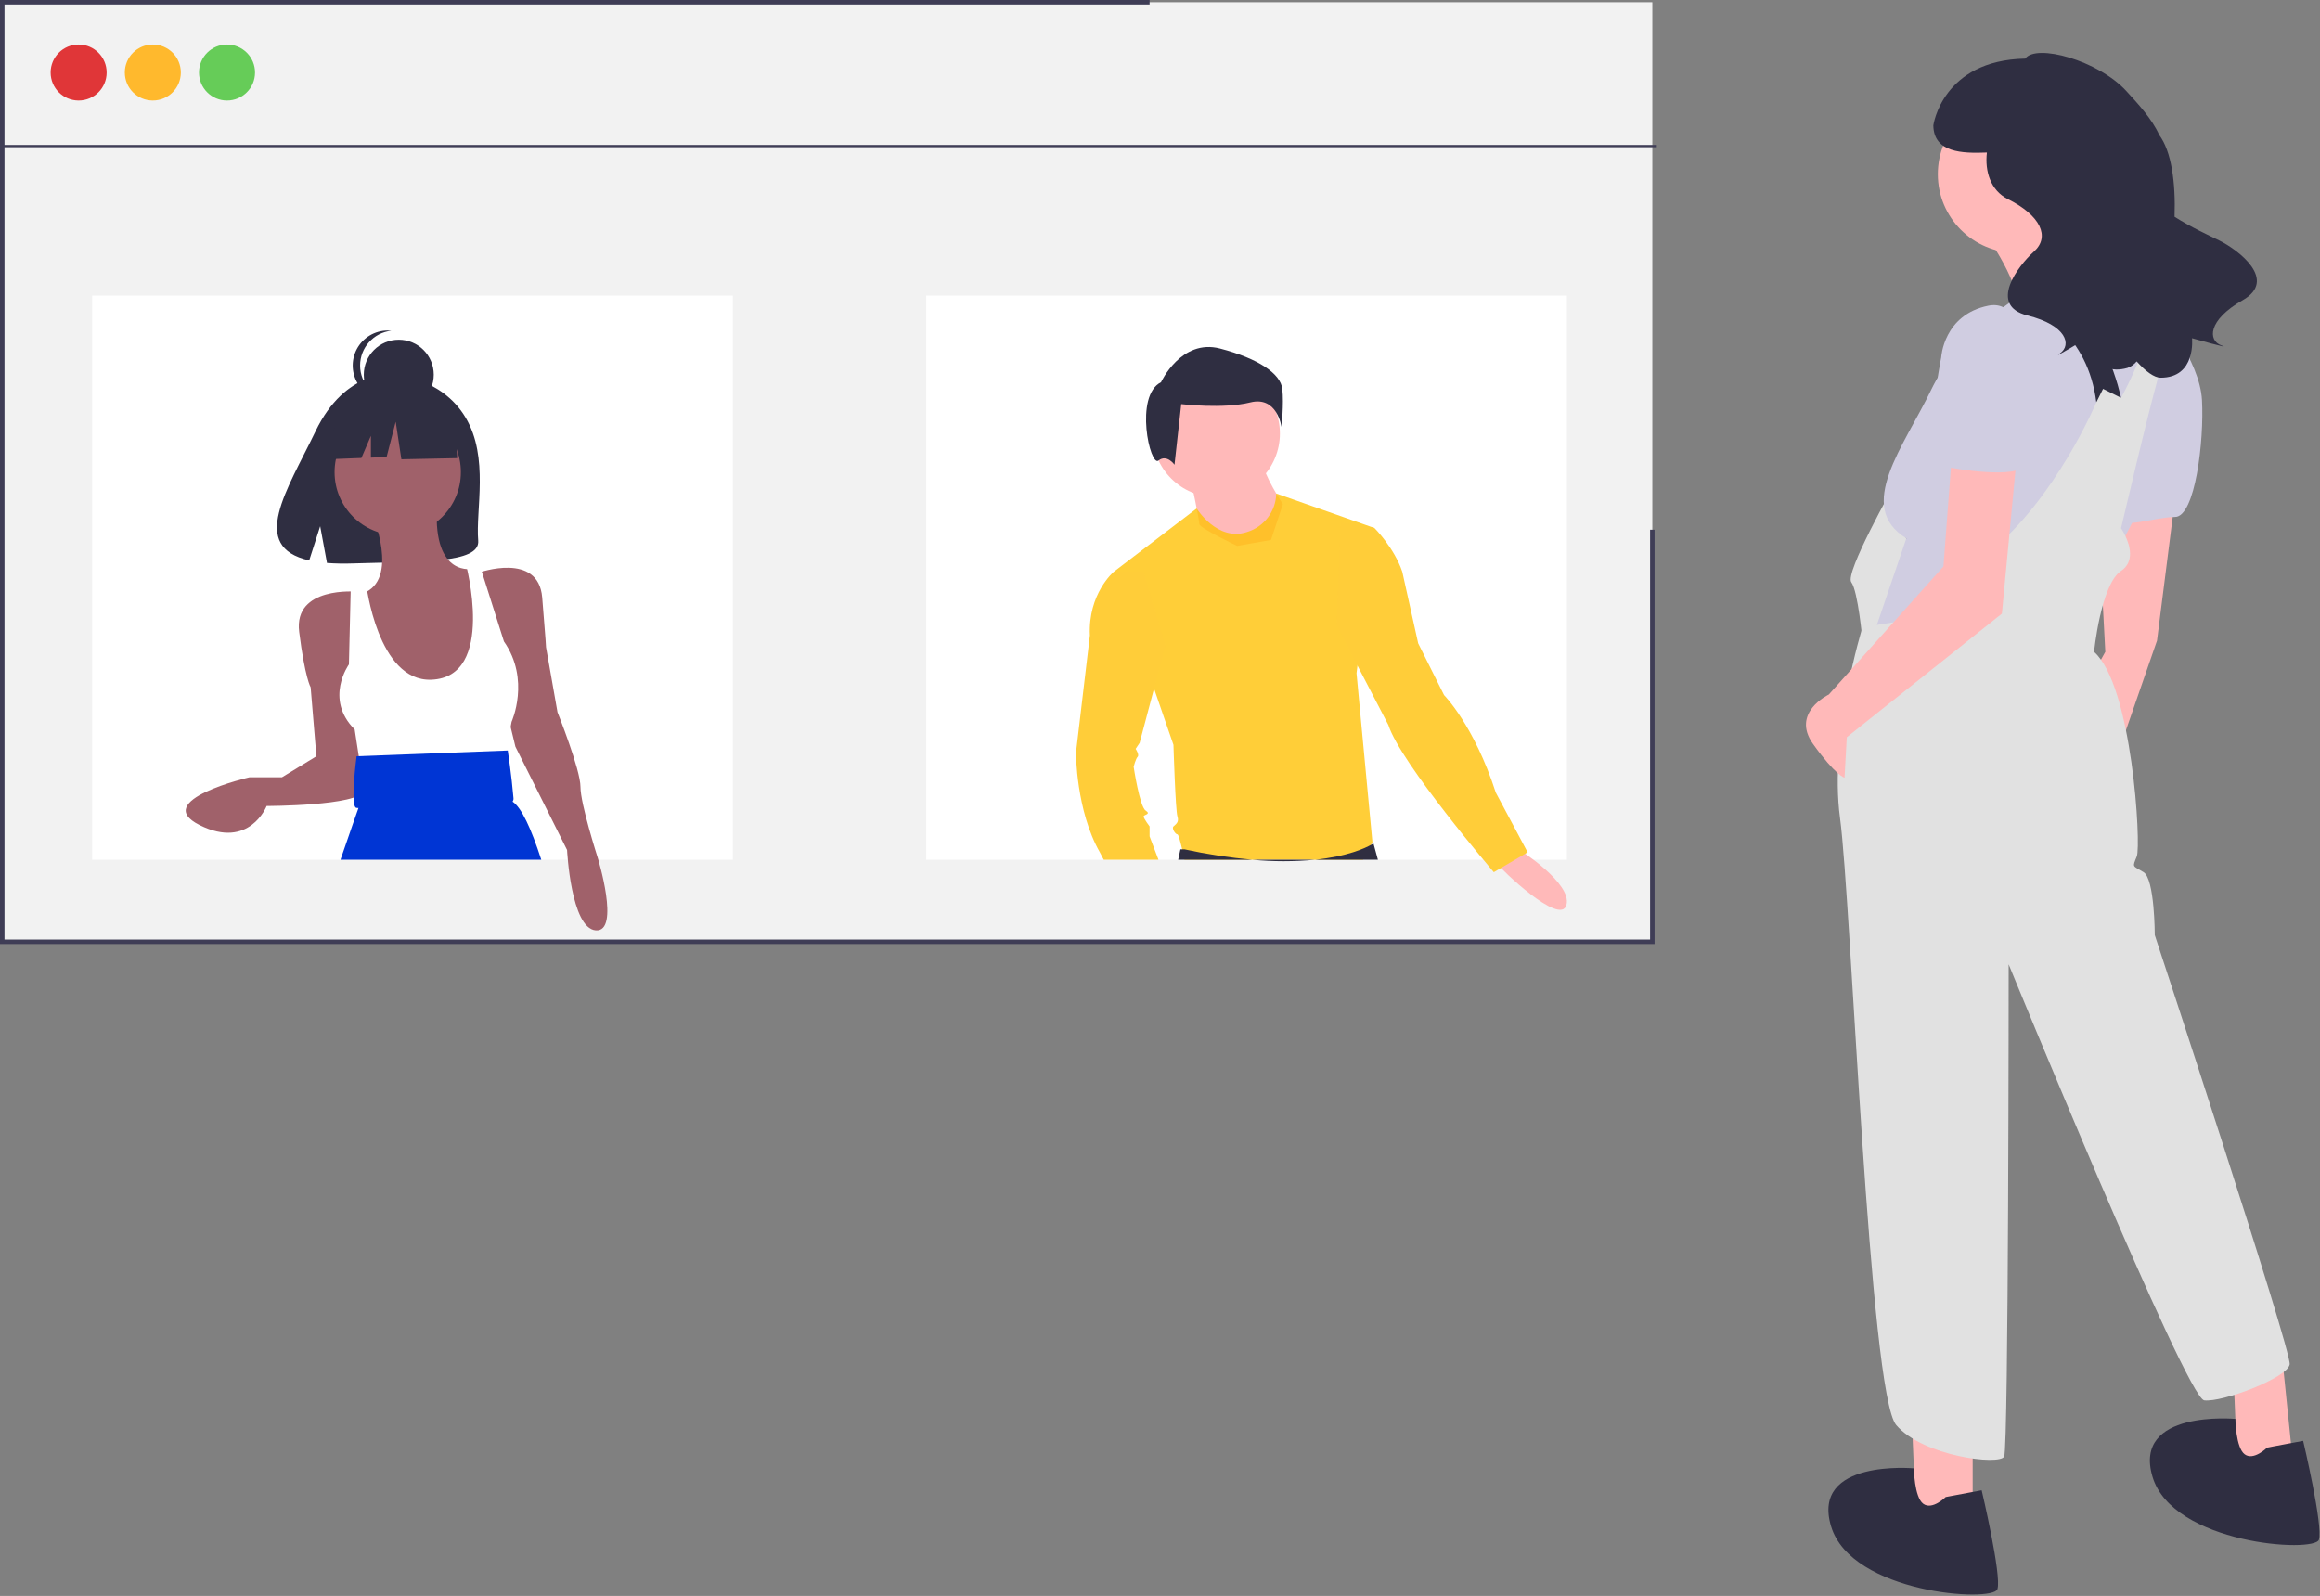 <?xml version="1.0" encoding="UTF-8"?>
<svg width="1032px" height="710px" viewBox="0 0 1032 710" version="1.1" xmlns="http://www.w3.org/2000/svg" xmlns:xlink="http://www.w3.org/1999/xlink">
    <rect x="0" y="0" width="1032" height="710" fill="#808080" stroke="none"/>
    <!-- Generator: Sketch 62 (91390) - https://sketch.com -->
    <title>undraw_group_hangout_5gmq (2)</title>
    <desc>Created with Sketch.</desc>
    <g id="Page-1-Copy" stroke="none" stroke-width="1" fill="none" fill-rule="evenodd">
        <g id="undraw_group_hangout_5gmq-(2)" fill-rule="nonzero">
            <polygon id="Path" fill="#FFB9B9" points="850.5 632.986 851.5 656.986 851.5 677.986 877.5 677.986 877.5 632.986"></polygon>
            <polygon id="Path" fill="#FFB9B9" points="993.5 610.986 994.5 634.986 994.5 655.986 1020.5 655.986 1015.5 606.986"></polygon>
            <polygon id="Path" fill="#FFB9B9" points="967.5 221.986 959.5 284.986 933.5 359.986 921.5 316.986 936.5 289.986 933.5 232.986"></polygon>
            <path d="M842.5,215.986 C842.5,215.986 820.5,254.986 823.5,258.986 C826.5,262.986 828.5,284.986 828.5,284.986 L836.827,284.986 L850.5,250.986 L842.5,215.986 Z" id="Path" fill="#E1E1E1"></path>
            <circle id="Oval" fill="#FFB9B9" cx="897" cy="77.486" r="35"></circle>
            <path d="M884,105.486 C884,105.486 903,131.486 897,144.486 C891,157.486 955,137.486 955,137.486 C955,137.486 923,101.486 922,89.486 L884,105.486 Z" id="Path" fill="#FFB9B9"></path>
            <path d="M955,221.486 C952.75,224.866 950.54,228.636 948.4,232.616 C947.39,234.506 946.4,236.446 945.42,238.406 C933.8,261.826 925,289.486 925,289.486 L832,286.486 L834.89,278.006 L848,239.486 C825,225.486 847,198.486 859,173.486 C870.02,150.526 892.86,135.256 896.5,132.916 C896.83,132.716 897,132.606 897,132.606 L897.42,132.536 L914.11,129.726 L944.17,124.666 L944.18,124.666 C949.461,125.555 954.521,127.456 959.08,130.266 C962.881,132.664 966.096,135.883 968.49,139.686 C972.14,145.486 973.85,152.466 974.16,159.936 C975.06,181.806 964.02,207.956 955,221.486 Z" id="Path" fill="#D0CDE1"></path>
            <path d="M960.5,138.986 C960.5,138.986 978.5,159.986 979.5,177.986 C980.5,195.986 976.5,229.986 967.5,229.986 C958.5,229.986 942.5,235.986 943.5,229.986 C944.5,223.986 960.5,138.986 960.5,138.986 Z" id="Path" fill="#D0CDE1"></path>
            <path d="M943.5,176.986 L932.5,178.986 C928.77,149.116 907.19,137.086 896.5,132.916 C896.83,132.716 897,132.606 897,132.606 L897.42,132.536 L914.11,129.726 C936.16,141.096 943.5,176.986 943.5,176.986 Z" id="Path" fill="#2F2E41"></path>
            <path d="M1018.5,606.986 C1017.5,612.986 988.5,623.986 980.5,622.986 C972.5,621.986 893.5,428.986 893.5,428.986 C893.5,428.986 893.5,643.986 891.5,647.986 C889.5,651.986 855.5,647.986 843.5,633.986 C831.5,619.986 823.5,400.986 818.5,363.986 C813.5,326.986 828.5,278.986 828.5,278.986 L834.89,278.006 L854.5,274.986 C854.5,274.986 854.5,269.986 884.5,245.986 C914.5,221.986 932.5,178.986 932.5,178.986 L935.5,172.986 L943.5,176.986 C952.08,161.116 957.45,145.516 959.08,130.266 C962.881,132.664 966.096,135.883 968.49,139.686 C967.73,141.786 966.97,144.056 966.19,146.486 C959.45,167.476 951.81,199.986 944.21,231.996 C943.97,232.996 943.74,233.996 943.5,234.986 C944.224,236.077 944.865,237.22 945.42,238.406 C947.44,242.676 949.58,249.936 943.5,253.986 C934.5,259.986 931.5,289.986 931.5,289.986 C948.5,304.986 952.5,375.986 950.5,380.986 C948.5,385.986 948.5,384.986 953.5,387.986 C958.5,390.986 958.5,415.986 958.5,415.986 C958.5,415.986 1019.5,600.986 1018.5,606.986 Z" id="Path" fill="#E1E1E1"></path>
            <path d="M865.5,665.986 C865.5,665.986 859.5,671.986 855.5,668.986 C851.5,665.986 851.343,653.224 851.343,653.224 C851.343,653.224 805.5,648.986 814.5,678.986 C823.5,708.986 886.5,712.986 888.5,706.986 C890.5,700.986 881.5,662.986 881.5,662.986 L865.5,665.986 Z" id="Path" fill="#2F2E41"></path>
            <path d="M1008.5,643.986 C1008.5,643.986 1002.5,649.986 998.5,646.986 C994.5,643.986 994.343,631.224 994.343,631.224 C994.343,631.224 948.5,626.986 957.5,656.986 C966.5,686.986 1029.5,690.986 1031.5,684.986 C1033.5,678.986 1024.5,640.986 1024.5,640.986 L1008.5,643.986 Z" id="Path" fill="#2F2E41"></path>
            <path d="M868.5,198.986 L864.5,251.986 L813.5,308.986 C813.5,308.986 796.5,316.986 806.5,330.986 C816.5,344.986 820.5,345.986 820.5,345.986 L821.5,327.986 L890.5,272.986 L897.5,198.986 L868.5,198.986 Z" id="Path" fill="#FFB9B9"></path>
            <path d="M900.5,176.986 C900.5,176.986 904.5,131.986 884.5,135.986 C864.5,139.986 863.5,158.986 863.5,158.986 C863.5,158.986 854.5,204.986 862.5,206.986 C870.5,208.986 897.5,212.986 900.5,206.986 C903.5,200.986 900.5,176.986 900.5,176.986 Z" id="Path" fill="#D0CDE1"></path>
            <path d="M987.126,106.945 C983.232,105.017 974.632,101.124 967.306,96.435 C967.82,81.179 965.941,67.33 960.442,59.989 C957.355,52.98 950.873,45.963 945.796,40.437 C933.329,26.866 905.761,19.291 900.872,26.072 C863.89,26.802 859.997,55.79 859.997,55.79 C860.19,67.914 872.791,68.298 883.83,67.856 C882.842,76.134 885.476,84.735 893.105,88.549 C907.693,95.843 912.069,105.325 904.775,111.89 C897.481,118.454 884.352,135.96 901.857,140.336 C919.363,144.712 921.551,153.465 916.445,157.112 C911.339,160.759 928.116,150.548 928.116,150.548 C928.116,150.548 931.033,168.053 946.351,163.677 C947.957,163.107 949.374,162.103 950.444,160.777 C954.581,165.322 958.271,168.01 961.053,168.025 C976.983,168.109 975.073,150.465 975.073,150.465 C975.073,150.465 993.981,155.775 988.081,153.64 C982.181,151.505 981.928,142.486 997.605,133.552 C1013.283,124.618 995.92,111.3 987.126,106.945 Z" id="Path" fill="#2F2E41"></path>
            <rect id="Rectangle" fill="#F2F2F2" x="1" y="1" width="734" height="417.972"></rect>
            <polygon id="Path" fill="#3F3D56" points="736 419.973 0 419.973 0 0 511.364 0 511.364 2 2 2 2 417.973 734 417.973 734 235.661 736 235.661"></polygon>
            <circle id="Oval" fill="#E03638" cx="34.981" cy="32.256" r="12.46"></circle>
            <circle id="Oval" fill="#FFB92D" cx="67.981" cy="32.256" r="12.46"></circle>
            <circle id="Oval" fill="#66CC58" cx="100.981" cy="32.256" r="12.46"></circle>
            <rect id="Rectangle" fill="#3F3D56" transform="translate(369, 64.986) scale(1, -1) translate(-369, -64.986) " x="1" y="64.486" width="736" height="1"></rect>
            <rect id="Rectangle" fill="#FFFFFF" x="41" y="131.486" width="285" height="251"></rect>
            <rect id="Rectangle" fill="#FFFFFF" x="412" y="131.486" width="285" height="251"></rect>
            <path d="M207.153,185.839 C196.274,167.457 174.751,166.6 174.751,166.6 C174.751,166.6 153.778,163.918 140.324,191.914 C127.784,218.009 110.477,243.204 137.538,249.312 L142.426,234.099 L145.453,250.445 C149.306,250.722 153.171,250.788 157.031,250.643 C186.012,249.707 213.611,250.917 212.722,240.517 C211.541,226.693 217.621,203.526 207.153,185.839 Z" id="Path" fill="#2F2E41"></path>
            <circle id="Oval" fill="#A0616A" cx="176.919" cy="210.025" r="28.09"></circle>
            <path d="M165.427,228.326 C165.427,228.326 178.195,258.118 161.171,264.076 L178.195,320.256 L207.136,318.554 L214.797,299.827 L213.095,271.737 L210.541,253.011 C210.541,253.011 192.666,257.267 194.368,225.772 L165.427,228.326 Z" id="Path" fill="#A0616A"></path>
            <path d="M158.618,263.225 C158.618,263.225 130.528,260.672 133.082,281.101 C135.635,301.529 138.189,305.786 138.189,305.786 L140.742,336.429 L125.421,345.792 L110.95,345.792 C110.95,345.792 66.687,356.007 88.819,367.072 C110.95,378.138 118.611,358.56 118.611,358.56 C118.611,358.56 159.469,358.56 162.023,351.751 C164.576,344.941 158.618,263.225 158.618,263.225 Z" id="Path" fill="#A0616A"></path>
            <path d="M213.095,254.713 C213.095,254.713 239.482,245.35 241.185,265.779 C242.887,286.208 242.887,287.91 242.887,287.91 L247.994,316.851 C247.994,316.851 258.209,342.387 258.209,350.048 C258.209,357.709 265.87,381.543 265.87,381.543 C265.87,381.543 276.084,414.74 265.018,413.889 C253.953,413.037 252.25,378.138 252.25,378.138 L229.268,332.173 L222.458,304.083 L213.095,254.713 Z" id="Path" fill="#A0616A"></path>
            <path d="M162.874,259.82 L156.064,259.82 L155.213,295.571 C155.213,295.571 144.147,310.893 157.767,324.512 L161.171,346.643 L223.309,344.09 L227.565,321.107 C227.565,321.107 236.077,302.381 224.161,285.357 L213.095,250.457 L207.136,250.457 C207.136,250.457 220.937,301.341 191.815,302.381 C167.981,303.232 162.874,259.82 162.874,259.82 Z" id="Path" fill="#FFFFFF"></path>
            <path d="M240.78,382.486 L151.45,382.486 C156.16,368.766 159.17,360.256 159.45,359.476 C159.455,359.456 159.461,359.436 159.47,359.416 L161.54,352.516 L162.4,349.656 L163.33,346.556 L164.58,342.386 L219.9,340.686 L221.45,344.166 L226.71,356.006 C227.169,356.143 227.604,356.348 228,356.616 C231.93,359.196 236.27,368.536 240.78,382.486 Z" id="Path" fill="#0035D4"></path>
            <path d="M225.863,333.875 L158.618,336.429 C158.618,336.429 155.549,359.411 158.618,359.411 C159.469,359.411 229.268,365.37 228.417,355.155 C227.565,344.941 225.863,333.875 225.863,333.875 Z" id="Path" fill="#0035D4"></path>
            <circle id="Oval" fill="#2F2E41" cx="177.385" cy="166.693" r="15.562"></circle>
            <path d="M160.185,162.598 C160.186,154.638 166.193,147.961 174.109,147.123 C173.565,147.065 173.018,147.036 172.471,147.036 C166.713,147.032 161.423,150.208 158.72,155.292 C156.017,160.377 156.342,166.538 159.565,171.309 C162.789,176.081 168.383,178.683 174.109,178.073 C166.193,177.235 160.186,170.558 160.185,162.598 L160.185,162.598 Z" id="Path" fill="#2F2E41"></path>
            <polygon id="Path" fill="#2F2E41" points="202.343 184.067 181.08 172.929 151.715 177.485 145.64 204.318 160.763 203.737 164.988 193.878 164.988 203.574 171.967 203.306 176.017 187.611 178.548 204.318 203.356 203.812"></polygon>
            <circle id="Oval" fill="#FFB9B9" cx="541.016" cy="192.85" r="28.323"></circle>
            <path d="M529.953,214.535 C529.953,214.535 533.493,231.352 533.493,233.122 C533.493,234.892 550.31,242.858 550.31,242.858 L565.357,240.203 L570.667,224.271 C570.667,224.271 561.816,210.995 561.816,205.684 L529.953,214.535 Z" id="Path" fill="#FFB9B9"></path>
            <path d="M606.27,382.486 L609.92,375.806 L610.5,374.736 L603.42,299.506 L603.84,296.106 L611.38,234.896 L567.73,219.546 L567.72,219.546 C567.546,227.458 562.311,234.363 554.74,236.666 C541.46,241.086 532.32,226.206 532.32,226.206 L495.43,254.366 L513.35,306.326 L521.99,331.366 C521.99,331.366 522.87,360.576 523.76,363.236 C524.64,365.886 522.87,366.776 521.99,367.656 C521.1,368.546 522.87,371.196 523.76,371.196 C524.2,371.196 525.08,374.516 525.86,377.836 C526.26,379.536 526.63,381.236 526.89,382.486 L606.27,382.486 Z" id="Path" fill-opacity="0.8" fill="#FFC107"></path>
            <path d="M675.552,377.836 C675.552,377.836 699.449,392.883 696.794,402.619 C694.139,412.355 666.701,385.802 666.701,384.917 C666.701,384.032 675.552,377.836 675.552,377.836 Z" id="Path" fill="#FFB9B9"></path>
            <path d="M606.27,382.486 L612.93,382.486 L610.94,375.176 C610.611,375.404 610.27,375.614 609.92,375.806 C607.31,377.286 599.52,380.996 584.81,382.486 C575.63,383.34 566.39,383.34 557.21,382.486 C547.002,381.582 536.861,380.029 526.85,377.836 L525.08,377.836 L524.09,382.486 L606.27,382.486 L606.27,382.486 Z" id="Path" fill="#2F2E41"></path>
            <path d="M516.455,170.031 C516.455,170.031 525.447,150.547 542.683,155.043 C559.918,159.54 569.66,166.284 570.41,173.028 C571.159,179.773 570.035,189.889 570.035,189.889 C570.035,189.889 568.162,176.026 556.172,179.023 C544.182,182.021 525.447,179.773 525.447,179.773 L522.45,206.75 C522.45,206.75 519.077,201.879 515.331,204.877 C511.584,207.874 504.465,176.026 516.455,170.031 Z" id="Path" fill="#2F2E41"></path>
            <path d="M515.33,382.486 L490.97,382.486 L489.24,379.166 C478.62,360.576 478.62,334.906 478.62,334.906 L484.81,282.686 C483.93,264.096 495.43,254.366 495.43,254.366 L508.71,254.366 L518.45,287.116 L513.35,306.326 L506.94,330.486 L505.17,333.136 C505.17,333.136 506.94,335.796 506.05,336.676 C505.17,337.566 504.28,341.106 504.28,341.106 C504.28,341.106 506.94,358.806 509.6,360.576 C512.25,362.346 508.71,362.346 508.71,363.236 C508.71,364.116 511.37,367.656 511.37,367.656 L511.37,372.086 L515.33,382.486 Z" id="Path" fill="#FFCD39"></path>
            <path d="M596.335,232.237 L611.382,234.892 C611.382,234.892 620.233,243.743 623.773,254.364 L630.854,286.228 L642.36,309.241 C642.36,309.241 655.637,322.517 665.373,352.611 L679.535,379.164 L664.488,388.015 C664.488,388.015 622.888,339.334 617.578,322.517 L594.565,278.262 L596.335,232.237 Z" id="Path" fill="#FFCD39"></path>
        </g>
    </g>
</svg>